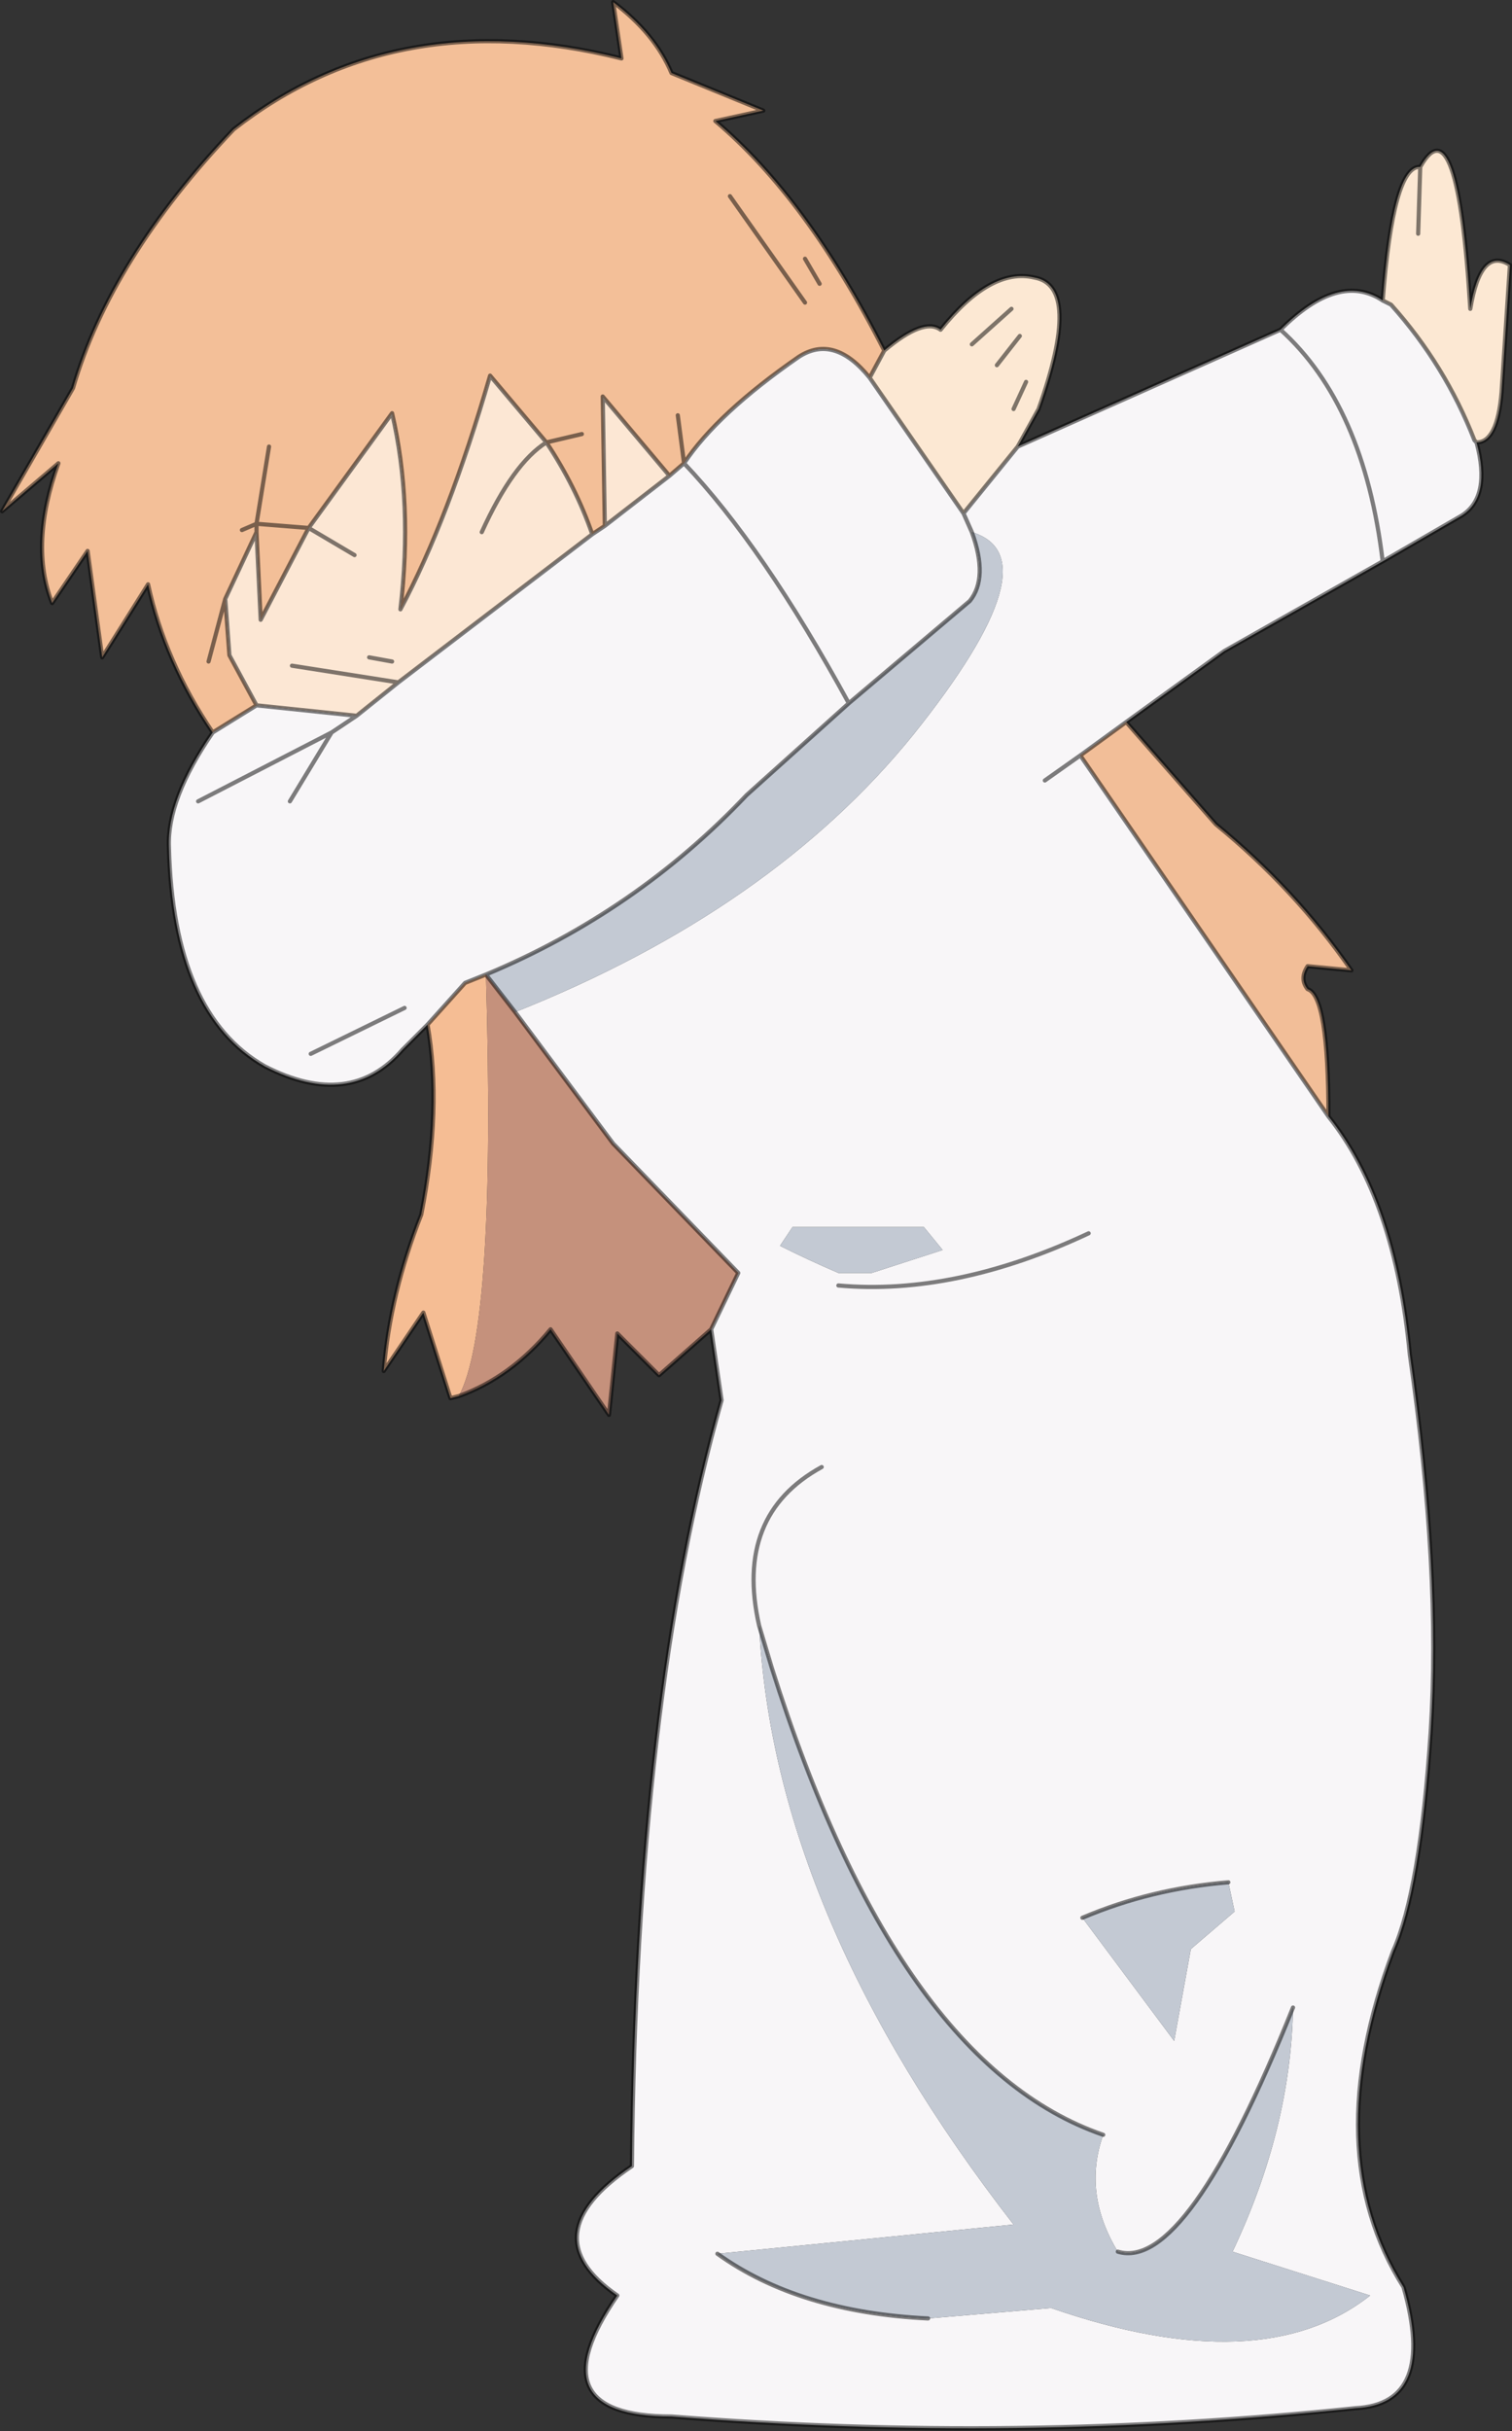 <?xml version="1.0" encoding="UTF-8" standalone="no"?>
<svg xmlns:ffdec="https://www.free-decompiler.com/flash" xmlns:xlink="http://www.w3.org/1999/xlink" ffdec:objectType="shape" height="58.25px" width="36.25px" xmlns="http://www.w3.org/2000/svg">
  <rect width="100%" height="100%" fill="#333333" stroke="none"/>
  <g transform="matrix(1.0, 0.0, 0.0, 1.0, 70.55, 82.95)">
    <path d="M-65.45 -65.4 Q-66.6 -67.1 -67.0 -68.95 L-68.1 -67.2 -68.45 -69.75 -69.3 -68.5 Q-69.85 -69.9 -69.15 -71.85 L-70.5 -70.7 -68.8 -73.65 Q-67.9 -76.75 -64.95 -79.85 -61.05 -82.9 -55.65 -81.55 L-55.85 -82.9 Q-54.85 -82.15 -54.45 -81.2 L-52.25 -80.3 -53.4 -80.05 Q-51.2 -78.2 -49.35 -74.55 L-49.7 -73.9 Q-50.55 -74.95 -51.4 -74.4 -53.35 -73.05 -54.15 -71.85 L-54.5 -71.55 -56.1 -73.45 -56.05 -70.35 -56.35 -70.15 Q-56.75 -71.3 -57.45 -72.35 L-58.8 -73.95 Q-59.8 -70.5 -60.95 -68.35 -60.65 -70.9 -61.15 -73.05 L-63.15 -70.3 -64.3 -68.1 -64.4 -70.2 -64.4 -70.4 -63.15 -70.3 -64.4 -70.4 -64.4 -70.2 -65.15 -68.6 -65.05 -67.25 -64.4 -66.05 -65.45 -65.4 M-50.9 -76.15 L-51.25 -76.75 -50.9 -76.15 M-51.25 -75.7 L-53.05 -78.25 -51.25 -75.7 M-64.1 -72.25 L-64.4 -70.4 -64.75 -70.25 -64.4 -70.4 -64.1 -72.25 M-56.6 -72.55 L-57.45 -72.35 -56.6 -72.55 M-65.55 -67.1 L-65.15 -68.6 -65.55 -67.1 M-54.3 -73.0 L-54.15 -71.85 -54.3 -73.0" fill="#f3bf98" fill-rule="evenodd" stroke="none"/>
    <path d="M-64.4 -70.2 L-64.3 -68.1 -63.15 -70.3 -61.15 -73.05 Q-60.65 -70.9 -60.95 -68.35 -59.8 -70.5 -58.8 -73.95 L-57.45 -72.35 Q-56.75 -71.3 -56.35 -70.15 L-61.0 -66.6 -62.0 -65.8 -64.4 -66.05 -65.05 -67.25 -65.15 -68.6 -64.4 -70.2 M-62.05 -69.65 L-63.15 -70.3 -62.05 -69.65 M-63.55 -67.0 L-61.0 -66.6 -63.55 -67.0 M-61.15 -67.1 L-61.7 -67.2 -61.15 -67.1 M-56.05 -70.35 L-56.1 -73.45 -54.5 -71.55 -56.05 -70.35 M-59.0 -70.2 Q-58.25 -71.85 -57.45 -72.35 -58.25 -71.85 -59.0 -70.2" fill="#fce7d4" fill-rule="evenodd" stroke="none"/>
    <path d="M-35.15 -72.35 Q-34.8 -71.05 -35.5 -70.6 L-37.4 -69.5 -41.2 -67.35 -43.55 -65.65 -44.65 -64.85 -38.7 -56.2 Q-37.1 -54.2 -36.75 -50.5 -36.0 -45.3 -36.25 -41.45 -36.5 -37.65 -37.15 -36.2 -38.95 -31.4 -36.9 -28.15 -36.1 -25.35 -38.05 -25.25 -46.15 -24.4 -54.45 -25.05 -57.75 -25.05 -55.75 -27.95 -57.85 -29.4 -55.4 -31.05 -55.3 -42.2 -53.25 -49.4 L-53.5 -51.1 -52.85 -52.45 -55.85 -55.55 -58.2 -58.7 Q-52.05 -61.15 -48.65 -65.35 -45.25 -69.6 -47.25 -70.2 L-47.45 -70.65 -46.15 -72.25 -39.85 -75.05 Q-38.45 -76.45 -37.4 -75.75 L-37.2 -75.65 Q-35.9 -74.2 -35.2 -72.4 L-35.15 -72.35 M-60.3 -58.4 L-60.9 -57.8 Q-62.15 -56.35 -64.2 -57.4 -66.4 -58.65 -66.5 -62.65 -66.55 -63.8 -65.45 -65.4 L-64.4 -66.05 -62.0 -65.8 -61.0 -66.6 -56.35 -70.15 -56.05 -70.35 -54.5 -71.55 -54.15 -71.85 Q-53.35 -73.05 -51.4 -74.4 -50.55 -74.95 -49.7 -73.9 L-47.45 -70.65 -47.25 -70.2 Q-46.85 -69.1 -47.3 -68.55 L-50.2 -66.1 -52.65 -63.9 Q-55.3 -61.1 -58.9 -59.6 L-59.4 -59.4 -60.3 -58.4 M-39.85 -75.05 Q-37.85 -73.25 -37.4 -69.5 -37.85 -73.25 -39.85 -75.05 M-63.6 -63.75 L-62.6 -65.4 -62.0 -65.8 -62.6 -65.4 -63.6 -63.75 M-65.8 -63.75 L-62.6 -65.4 -65.8 -63.75 M-60.85 -58.8 L-63.1 -57.7 -60.85 -58.8 M-45.5 -64.25 L-44.65 -64.85 -45.5 -64.25 M-54.15 -71.85 Q-52.25 -69.85 -50.2 -66.1 -52.25 -69.85 -54.15 -71.85 M-51.55 -53.55 L-51.85 -53.1 Q-51.15 -52.75 -50.45 -52.45 L-49.65 -52.45 -47.95 -53.0 -48.4 -53.55 -51.55 -53.55 M-44.45 -53.4 Q-47.65 -51.9 -50.45 -52.15 -47.65 -51.9 -44.45 -53.4 M-44.6 -37.0 L-42.4 -34.05 -42.0 -36.25 -40.95 -37.15 -41.1 -37.85 Q-42.95 -37.7 -44.6 -37.0 M-50.85 -47.8 Q-52.95 -46.65 -52.35 -44.0 -52.95 -46.65 -50.85 -47.8 M-44.1 -31.8 Q-49.05 -33.5 -52.05 -43.0 L-52.35 -44.0 Q-52.0 -37.05 -46.25 -29.65 L-53.35 -28.95 Q-51.4 -27.55 -48.3 -27.4 L-45.35 -27.65 Q-40.3 -25.9 -37.7 -27.95 L-41.0 -29.0 Q-39.6 -31.95 -39.55 -34.85 -42.1 -28.5 -43.75 -29.0 -44.6 -30.4 -44.1 -31.8" fill="#f8f6f8" fill-rule="evenodd" stroke="none"/>
    <path d="M-59.55 -49.5 L-59.75 -49.45 -60.4 -51.5 -61.35 -50.1 Q-61.2 -51.95 -60.45 -53.85 -59.95 -56.4 -60.3 -58.4 L-59.4 -59.4 -58.9 -59.6 Q-58.65 -51.15 -59.55 -49.5" fill="#f5bd94" fill-rule="evenodd" stroke="none"/>
    <path d="M-43.55 -65.65 L-41.4 -63.2 Q-39.5 -61.65 -38.15 -59.7 L-39.2 -59.8 Q-39.4 -59.5 -39.2 -59.25 -38.7 -59.1 -38.7 -56.2 L-44.65 -64.85 -43.55 -65.65" fill="#f2be98" fill-rule="evenodd" stroke="none"/>
    <path d="M-37.4 -75.75 Q-37.15 -79.0 -36.5 -78.95 -35.6 -80.55 -35.3 -75.55 -35.05 -77.05 -34.35 -76.6 L-34.55 -73.55 Q-34.65 -72.35 -35.15 -72.35 L-35.2 -72.4 Q-35.9 -74.2 -37.2 -75.65 L-37.4 -75.75 M-49.35 -74.55 Q-48.4 -75.35 -48.0 -75.05 -46.8 -76.55 -45.75 -76.3 -44.6 -76.1 -45.65 -73.15 L-46.15 -72.25 -47.45 -70.65 -49.7 -73.9 -49.35 -74.55 M-36.55 -77.35 L-36.5 -78.95 -36.55 -77.35 M-46.3 -75.55 L-47.25 -74.7 -46.3 -75.55 M-45.95 -73.8 L-46.25 -73.15 -45.95 -73.8 M-46.1 -74.9 L-46.65 -74.2 -46.1 -74.9" fill="#fce8d3" fill-rule="evenodd" stroke="none"/>
    <path d="M-50.2 -66.1 L-47.3 -68.55 Q-46.85 -69.1 -47.25 -70.2 -45.25 -69.6 -48.65 -65.35 -52.05 -61.15 -58.2 -58.7 L-58.9 -59.6 Q-55.3 -61.1 -52.65 -63.9 L-50.2 -66.1 M-51.55 -53.55 L-48.4 -53.55 -47.95 -53.0 -49.65 -52.45 -50.45 -52.45 Q-51.15 -52.75 -51.85 -53.1 L-51.55 -53.55 M-41.1 -37.85 L-40.95 -37.15 -42.0 -36.25 -42.4 -34.05 -44.6 -37.0 Q-42.95 -37.7 -41.1 -37.85 M-52.35 -44.0 L-52.05 -43.0 Q-49.05 -33.5 -44.1 -31.8 -44.6 -30.4 -43.75 -29.0 -42.1 -28.5 -39.55 -34.85 -39.6 -31.95 -41.0 -29.0 L-37.7 -27.95 Q-40.3 -25.9 -45.35 -27.65 L-48.3 -27.4 Q-51.4 -27.55 -53.35 -28.95 L-46.25 -29.65 Q-52.0 -37.05 -52.35 -44.0" fill="#c3c9d3" fill-rule="evenodd" stroke="none"/>
    <path d="M-53.5 -51.1 L-54.75 -50.0 -55.75 -51.0 -55.95 -49.05 -57.35 -51.1 Q-58.3 -49.95 -59.55 -49.5 -58.65 -51.15 -58.9 -59.6 L-58.2 -58.7 -55.85 -55.55 -52.85 -52.45 -53.5 -51.1" fill="#c5917c" fill-rule="evenodd" stroke="none"/>
    <path d="M-37.4 -75.75 Q-37.15 -79.0 -36.5 -78.95 -35.6 -80.55 -35.3 -75.55 -35.05 -77.05 -34.35 -76.6 L-34.55 -73.55 Q-34.65 -72.35 -35.15 -72.35 -34.8 -71.05 -35.5 -70.6 L-37.4 -69.5 -41.2 -67.35 -43.55 -65.65 -41.4 -63.2 Q-39.5 -61.65 -38.15 -59.7 L-39.2 -59.8 Q-39.4 -59.5 -39.2 -59.25 -38.7 -59.1 -38.7 -56.2 -37.1 -54.2 -36.75 -50.5 -36.0 -45.3 -36.25 -41.45 -36.5 -37.65 -37.15 -36.2 -38.95 -31.4 -36.9 -28.15 -36.1 -25.35 -38.05 -25.25 -46.15 -24.4 -54.45 -25.05 -57.75 -25.05 -55.75 -27.95 -57.85 -29.4 -55.4 -31.05 -55.3 -42.2 -53.25 -49.4 L-53.5 -51.1 -54.75 -50.0 -55.75 -51.0 -55.95 -49.05 -57.35 -51.1 Q-58.3 -49.95 -59.55 -49.5 L-59.75 -49.45 -60.4 -51.5 -61.35 -50.1 Q-61.2 -51.95 -60.45 -53.85 -59.95 -56.4 -60.3 -58.4 L-60.9 -57.8 Q-62.15 -56.35 -64.2 -57.4 -66.4 -58.65 -66.5 -62.65 -66.55 -63.8 -65.45 -65.4 -66.6 -67.1 -67.0 -68.95 L-68.1 -67.2 -68.45 -69.75 -69.3 -68.5 Q-69.85 -69.9 -69.15 -71.85 L-70.5 -70.7 -68.8 -73.65 Q-67.9 -76.75 -64.95 -79.85 -61.05 -82.9 -55.65 -81.55 L-55.85 -82.9 Q-54.85 -82.15 -54.45 -81.2 L-52.25 -80.3 -53.4 -80.05 Q-51.2 -78.2 -49.35 -74.55 -48.4 -75.35 -48.0 -75.05 -46.8 -76.55 -45.75 -76.3 -44.6 -76.1 -45.65 -73.15 L-46.15 -72.25 -39.85 -75.05 Q-38.45 -76.45 -37.4 -75.75 L-37.2 -75.65 Q-35.9 -74.2 -35.2 -72.4 L-35.15 -72.35 M-36.5 -78.95 L-36.55 -77.35 M-37.4 -69.5 Q-37.85 -73.25 -39.85 -75.05 M-53.05 -78.25 L-51.25 -75.7 M-51.25 -76.75 L-50.9 -76.15 M-47.25 -74.7 L-46.3 -75.55 M-64.75 -70.25 L-64.4 -70.4 -64.1 -72.25 M-63.15 -70.3 L-64.4 -70.4 -64.4 -70.2 -64.3 -68.1 -63.15 -70.3 -61.15 -73.05 Q-60.65 -70.9 -60.95 -68.35 -59.8 -70.5 -58.8 -73.95 L-57.45 -72.35 -56.6 -72.55 M-64.4 -70.2 L-65.15 -68.6 -65.05 -67.25 -64.4 -66.05 -62.0 -65.8 -61.0 -66.6 -63.55 -67.0 M-63.15 -70.3 L-62.05 -69.65 M-62.0 -65.8 L-62.6 -65.4 -63.6 -63.75 M-61.7 -67.2 L-61.15 -67.1 M-64.4 -66.05 L-65.45 -65.4 M-62.6 -65.4 L-65.8 -63.75 M-65.15 -68.6 L-65.55 -67.1 M-63.1 -57.7 L-60.85 -58.8 M-49.7 -73.9 L-47.45 -70.65 -46.15 -72.25 M-46.25 -73.15 L-45.95 -73.8 M-47.25 -70.2 L-47.45 -70.65 M-50.2 -66.1 L-47.3 -68.55 Q-46.85 -69.1 -47.25 -70.2 M-58.2 -58.7 L-55.85 -55.55 -52.85 -52.45 -53.5 -51.1 M-43.55 -65.65 L-44.65 -64.85 -38.7 -56.2 M-44.65 -64.85 L-45.5 -64.25 M-54.15 -71.85 L-54.3 -73.0 M-54.5 -71.55 L-54.15 -71.85 Q-53.35 -73.05 -51.4 -74.4 -50.55 -74.95 -49.7 -73.9 L-49.35 -74.55 M-54.5 -71.55 L-56.1 -73.45 -56.05 -70.35 -54.5 -71.55 M-56.35 -70.15 Q-56.75 -71.3 -57.45 -72.35 -58.25 -71.85 -59.0 -70.2 M-56.35 -70.15 L-56.05 -70.35 M-60.3 -58.4 L-59.4 -59.4 -58.9 -59.6 Q-55.3 -61.1 -52.65 -63.9 L-50.2 -66.1 Q-52.25 -69.85 -54.15 -71.85 M-58.9 -59.6 L-58.2 -58.7 M-50.45 -52.15 Q-47.65 -51.9 -44.45 -53.4 M-61.0 -66.6 L-56.35 -70.15 M-46.65 -74.2 L-46.1 -74.9 M-41.1 -37.85 Q-42.95 -37.7 -44.6 -37.0 M-52.35 -44.0 Q-52.95 -46.65 -50.85 -47.8 M-44.1 -31.8 Q-49.05 -33.5 -52.05 -43.0 L-52.35 -44.0 M-53.35 -28.95 Q-51.4 -27.55 -48.3 -27.4 M-39.55 -34.85 Q-42.1 -28.5 -43.75 -29.0" fill="none" stroke="#000000" stroke-linecap="round" stroke-linejoin="round" stroke-opacity="0.502" stroke-width="0.1"/>
  </g>
</svg>

